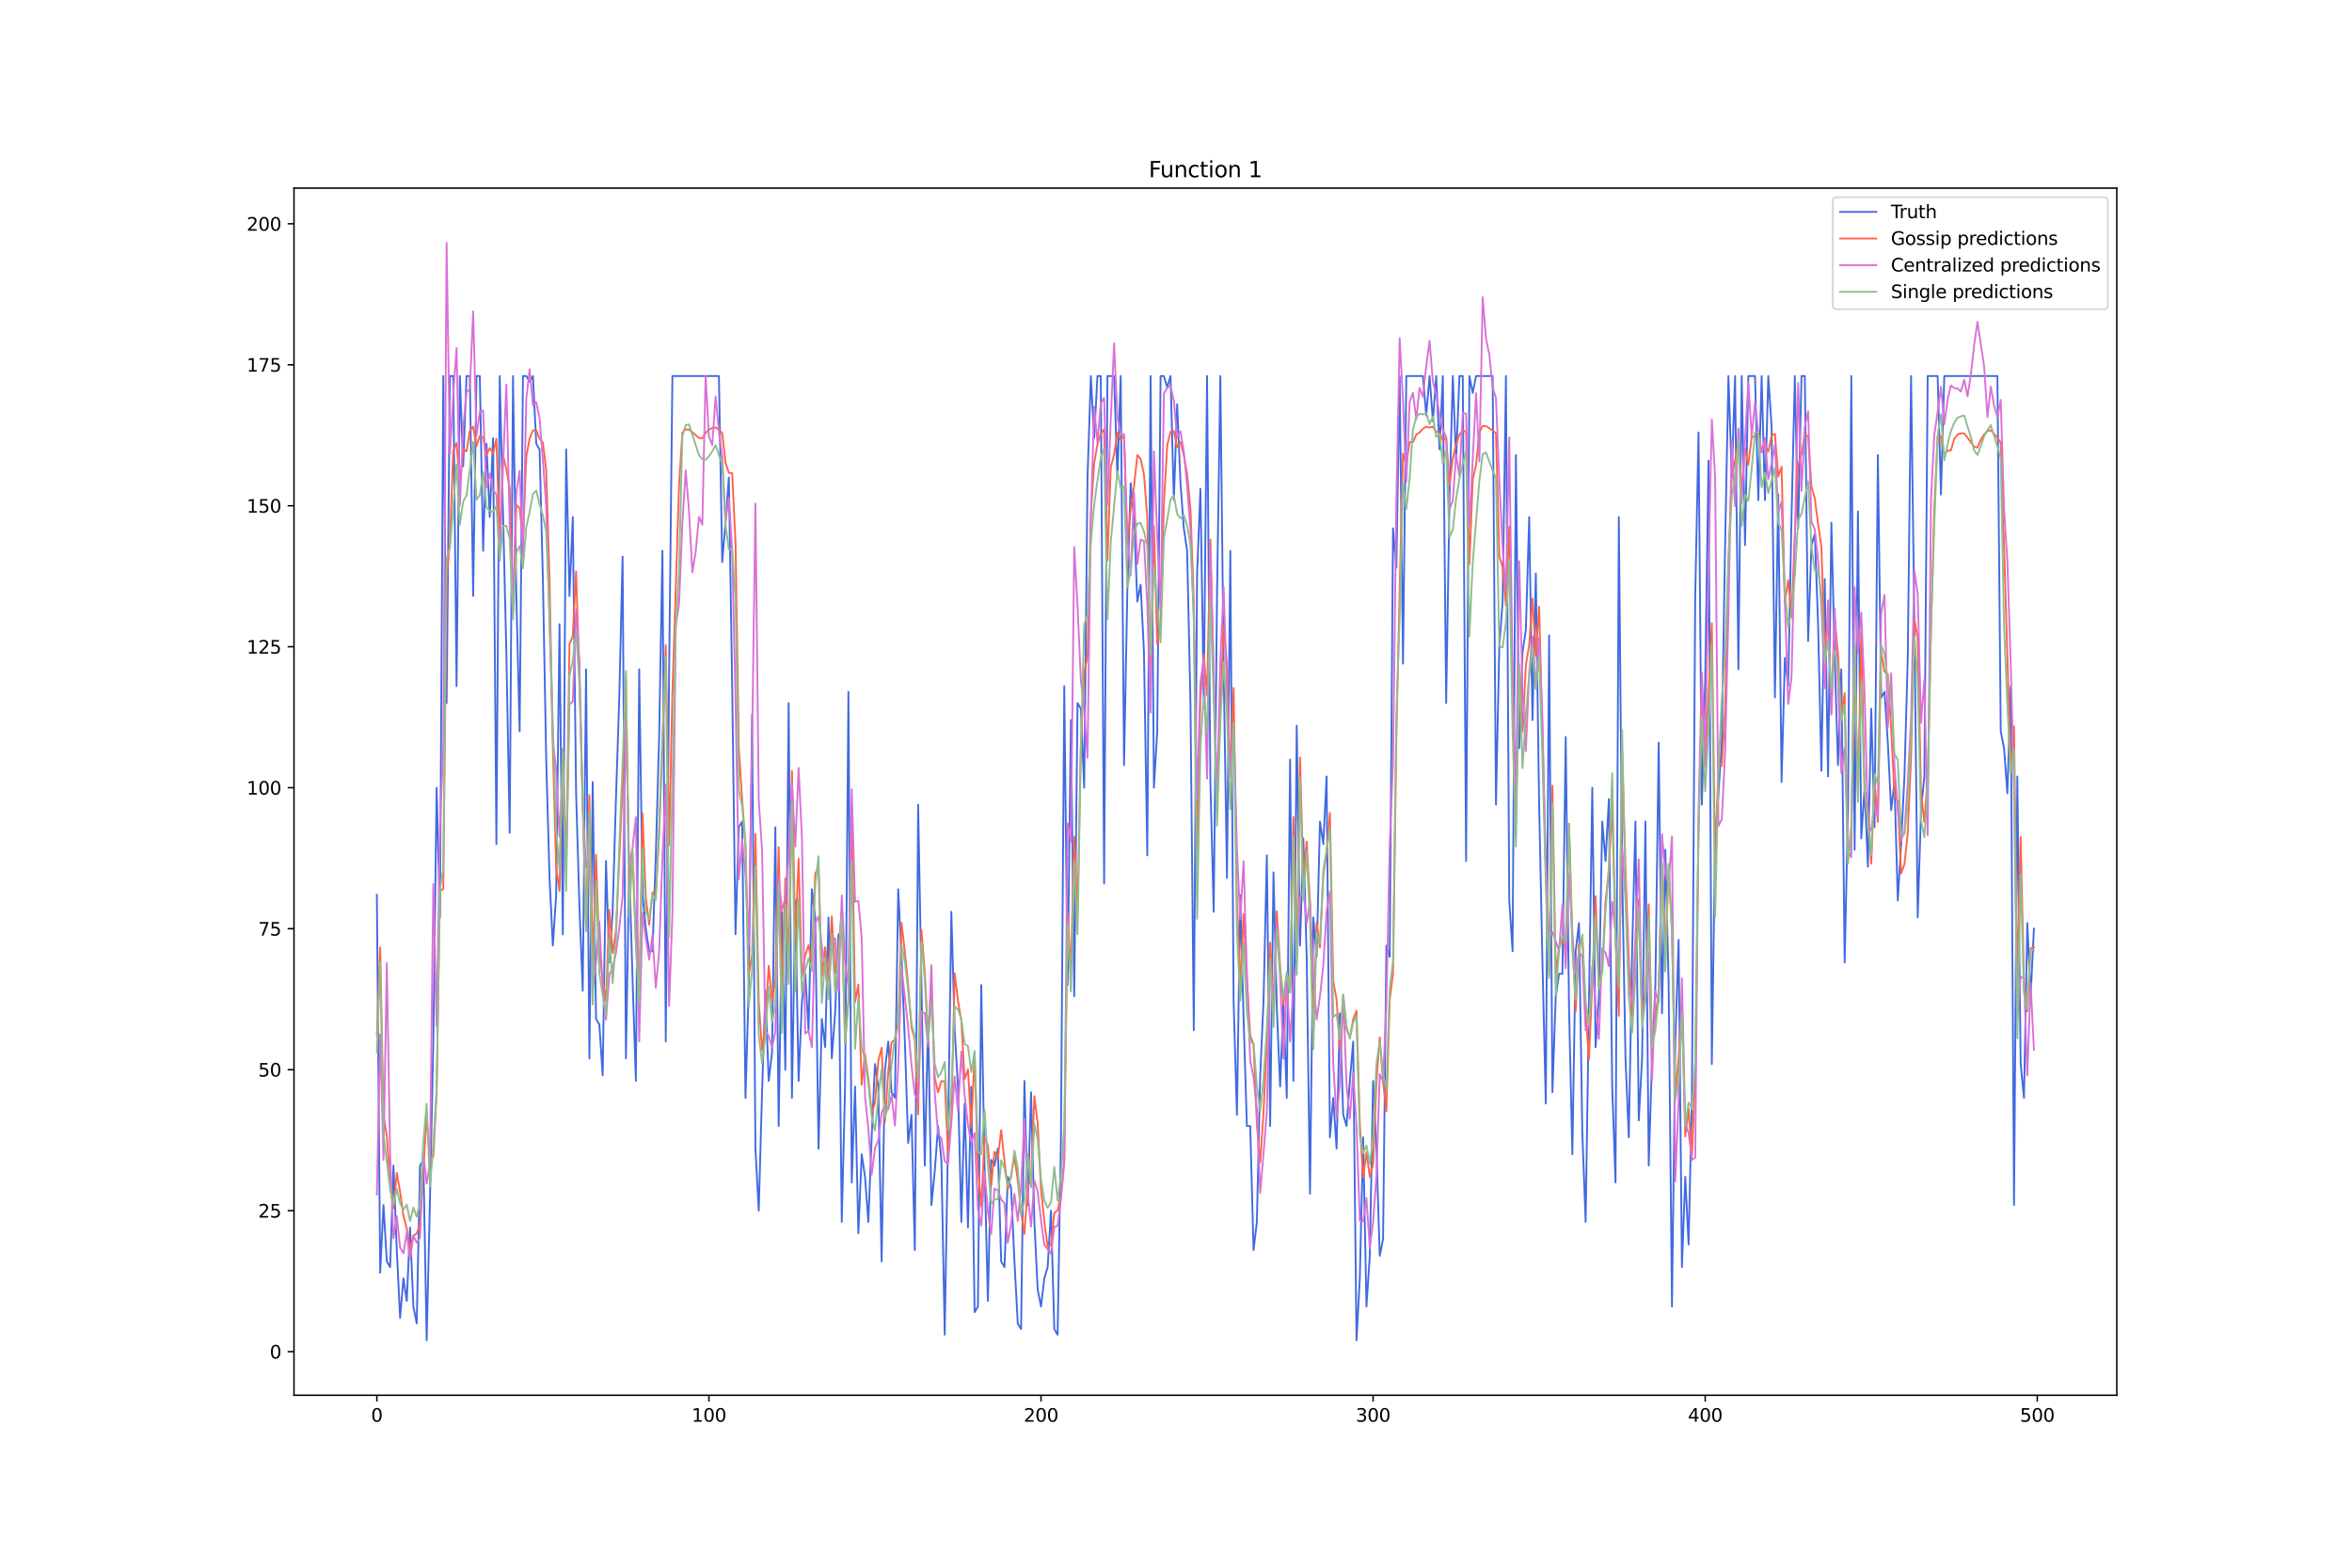 <?xml version="1.0" encoding="utf-8" standalone="no"?>
<!DOCTYPE svg PUBLIC "-//W3C//DTD SVG 1.1//EN"
  "http://www.w3.org/Graphics/SVG/1.1/DTD/svg11.dtd">
<svg xmlns:xlink="http://www.w3.org/1999/xlink" width="1296pt" height="864pt" viewBox="0 0 1296 864" xmlns="http://www.w3.org/2000/svg" version="1.1">
 <defs>
  <style type="text/css">*{stroke-linejoin: round; stroke-linecap: butt}</style>
 </defs>
 <g id="figure_1">
  <g id="patch_1">
   <path d="M 0 864 
L 1296 864 
L 1296 0 
L 0 0 
z
" style="fill: #ffffff"/>
  </g>
  <g id="axes_1">
   <g id="patch_2">
    <path d="M 162 768.96 
L 1166.4 768.96 
L 1166.4 103.68 
L 162 103.68 
z
" style="fill: #ffffff"/>
   </g>
   <g id="matplotlib.axis_1">
    <g id="xtick_1">
     <g id="line2d_1">
      <defs>
       <path id="m251940f424" d="M 0 0 
L 0 3.5 
" style="stroke: #000000; stroke-width: 0.8"/>
      </defs>
      <g>
       <use xlink:href="#m251940f424" x="207.655" y="768.96" style="stroke: #000000; stroke-width: 0.8"/>
      </g>
     </g>
     <g id="text_1">
      <!-- 0 -->
      <g transform="translate(204.473 783.558) scale(0.1 -0.1)">
       <defs>
        <path id="DejaVuSans-30" d="M 2034 4250 
Q 1547 4250 1301 3770 
Q 1056 3291 1056 2328 
Q 1056 1369 1301 889 
Q 1547 409 2034 409 
Q 2525 409 2770 889 
Q 3016 1369 3016 2328 
Q 3016 3291 2770 3770 
Q 2525 4250 2034 4250 
z
M 2034 4750 
Q 2819 4750 3233 4129 
Q 3647 3509 3647 2328 
Q 3647 1150 3233 529 
Q 2819 -91 2034 -91 
Q 1250 -91 836 529 
Q 422 1150 422 2328 
Q 422 3509 836 4129 
Q 1250 4750 2034 4750 
z
" transform="scale(0.016)"/>
       </defs>
       <use xlink:href="#DejaVuSans-30"/>
      </g>
     </g>
    </g>
    <g id="xtick_2">
     <g id="line2d_2">
      <g>
       <use xlink:href="#m251940f424" x="390.639" y="768.96" style="stroke: #000000; stroke-width: 0.8"/>
      </g>
     </g>
     <g id="text_2">
      <!-- 100 -->
      <g transform="translate(381.095 783.558) scale(0.1 -0.1)">
       <defs>
        <path id="DejaVuSans-31" d="M 794 531 
L 1825 531 
L 1825 4091 
L 703 3866 
L 703 4441 
L 1819 4666 
L 2450 4666 
L 2450 531 
L 3481 531 
L 3481 0 
L 794 0 
L 794 531 
z
" transform="scale(0.016)"/>
       </defs>
       <use xlink:href="#DejaVuSans-31"/>
       <use xlink:href="#DejaVuSans-30" x="63.623"/>
       <use xlink:href="#DejaVuSans-30" x="127.246"/>
      </g>
     </g>
    </g>
    <g id="xtick_3">
     <g id="line2d_3">
      <g>
       <use xlink:href="#m251940f424" x="573.623" y="768.96" style="stroke: #000000; stroke-width: 0.8"/>
      </g>
     </g>
     <g id="text_3">
      <!-- 200 -->
      <g transform="translate(564.079 783.558) scale(0.1 -0.1)">
       <defs>
        <path id="DejaVuSans-32" d="M 1228 531 
L 3431 531 
L 3431 0 
L 469 0 
L 469 531 
Q 828 903 1448 1529 
Q 2069 2156 2228 2338 
Q 2531 2678 2651 2914 
Q 2772 3150 2772 3378 
Q 2772 3750 2511 3984 
Q 2250 4219 1831 4219 
Q 1534 4219 1204 4116 
Q 875 4013 500 3803 
L 500 4441 
Q 881 4594 1212 4672 
Q 1544 4750 1819 4750 
Q 2544 4750 2975 4387 
Q 3406 4025 3406 3419 
Q 3406 3131 3298 2873 
Q 3191 2616 2906 2266 
Q 2828 2175 2409 1742 
Q 1991 1309 1228 531 
z
" transform="scale(0.016)"/>
       </defs>
       <use xlink:href="#DejaVuSans-32"/>
       <use xlink:href="#DejaVuSans-30" x="63.623"/>
       <use xlink:href="#DejaVuSans-30" x="127.246"/>
      </g>
     </g>
    </g>
    <g id="xtick_4">
     <g id="line2d_4">
      <g>
       <use xlink:href="#m251940f424" x="756.607" y="768.96" style="stroke: #000000; stroke-width: 0.8"/>
      </g>
     </g>
     <g id="text_4">
      <!-- 300 -->
      <g transform="translate(747.063 783.558) scale(0.1 -0.1)">
       <defs>
        <path id="DejaVuSans-33" d="M 2597 2516 
Q 3050 2419 3304 2112 
Q 3559 1806 3559 1356 
Q 3559 666 3084 287 
Q 2609 -91 1734 -91 
Q 1441 -91 1130 -33 
Q 819 25 488 141 
L 488 750 
Q 750 597 1062 519 
Q 1375 441 1716 441 
Q 2309 441 2620 675 
Q 2931 909 2931 1356 
Q 2931 1769 2642 2001 
Q 2353 2234 1838 2234 
L 1294 2234 
L 1294 2753 
L 1863 2753 
Q 2328 2753 2575 2939 
Q 2822 3125 2822 3475 
Q 2822 3834 2567 4026 
Q 2313 4219 1838 4219 
Q 1578 4219 1281 4162 
Q 984 4106 628 3988 
L 628 4550 
Q 988 4650 1302 4700 
Q 1616 4750 1894 4750 
Q 2613 4750 3031 4423 
Q 3450 4097 3450 3541 
Q 3450 3153 3228 2886 
Q 3006 2619 2597 2516 
z
" transform="scale(0.016)"/>
       </defs>
       <use xlink:href="#DejaVuSans-33"/>
       <use xlink:href="#DejaVuSans-30" x="63.623"/>
       <use xlink:href="#DejaVuSans-30" x="127.246"/>
      </g>
     </g>
    </g>
    <g id="xtick_5">
     <g id="line2d_5">
      <g>
       <use xlink:href="#m251940f424" x="939.591" y="768.96" style="stroke: #000000; stroke-width: 0.8"/>
      </g>
     </g>
     <g id="text_5">
      <!-- 400 -->
      <g transform="translate(930.047 783.558) scale(0.1 -0.1)">
       <defs>
        <path id="DejaVuSans-34" d="M 2419 4116 
L 825 1625 
L 2419 1625 
L 2419 4116 
z
M 2253 4666 
L 3047 4666 
L 3047 1625 
L 3713 1625 
L 3713 1100 
L 3047 1100 
L 3047 0 
L 2419 0 
L 2419 1100 
L 313 1100 
L 313 1709 
L 2253 4666 
z
" transform="scale(0.016)"/>
       </defs>
       <use xlink:href="#DejaVuSans-34"/>
       <use xlink:href="#DejaVuSans-30" x="63.623"/>
       <use xlink:href="#DejaVuSans-30" x="127.246"/>
      </g>
     </g>
    </g>
    <g id="xtick_6">
     <g id="line2d_6">
      <g>
       <use xlink:href="#m251940f424" x="1122.575" y="768.96" style="stroke: #000000; stroke-width: 0.8"/>
      </g>
     </g>
     <g id="text_6">
      <!-- 500 -->
      <g transform="translate(1113.032 783.558) scale(0.1 -0.1)">
       <defs>
        <path id="DejaVuSans-35" d="M 691 4666 
L 3169 4666 
L 3169 4134 
L 1269 4134 
L 1269 2991 
Q 1406 3038 1543 3061 
Q 1681 3084 1819 3084 
Q 2600 3084 3056 2656 
Q 3513 2228 3513 1497 
Q 3513 744 3044 326 
Q 2575 -91 1722 -91 
Q 1428 -91 1123 -41 
Q 819 9 494 109 
L 494 744 
Q 775 591 1075 516 
Q 1375 441 1709 441 
Q 2250 441 2565 725 
Q 2881 1009 2881 1497 
Q 2881 1984 2565 2268 
Q 2250 2553 1709 2553 
Q 1456 2553 1204 2497 
Q 953 2441 691 2322 
L 691 4666 
z
" transform="scale(0.016)"/>
       </defs>
       <use xlink:href="#DejaVuSans-35"/>
       <use xlink:href="#DejaVuSans-30" x="63.623"/>
       <use xlink:href="#DejaVuSans-30" x="127.246"/>
      </g>
     </g>
    </g>
   </g>
   <g id="matplotlib.axis_2">
    <g id="ytick_1">
     <g id="line2d_7">
      <defs>
       <path id="m72c63959e2" d="M 0 0 
L -3.5 0 
" style="stroke: #000000; stroke-width: 0.8"/>
      </defs>
      <g>
       <use xlink:href="#m72c63959e2" x="162" y="744.936" style="stroke: #000000; stroke-width: 0.8"/>
      </g>
     </g>
     <g id="text_7">
      <!-- 0 -->
      <g transform="translate(148.637 748.735) scale(0.1 -0.1)">
       <use xlink:href="#DejaVuSans-30"/>
      </g>
     </g>
    </g>
    <g id="ytick_2">
     <g id="line2d_8">
      <g>
       <use xlink:href="#m72c63959e2" x="162" y="667.236" style="stroke: #000000; stroke-width: 0.8"/>
      </g>
     </g>
     <g id="text_8">
      <!-- 25 -->
      <g transform="translate(142.275 671.035) scale(0.1 -0.1)">
       <use xlink:href="#DejaVuSans-32"/>
       <use xlink:href="#DejaVuSans-35" x="63.623"/>
      </g>
     </g>
    </g>
    <g id="ytick_3">
     <g id="line2d_9">
      <g>
       <use xlink:href="#m72c63959e2" x="162" y="589.535" style="stroke: #000000; stroke-width: 0.8"/>
      </g>
     </g>
     <g id="text_9">
      <!-- 50 -->
      <g transform="translate(142.275 593.334) scale(0.1 -0.1)">
       <use xlink:href="#DejaVuSans-35"/>
       <use xlink:href="#DejaVuSans-30" x="63.623"/>
      </g>
     </g>
    </g>
    <g id="ytick_4">
     <g id="line2d_10">
      <g>
       <use xlink:href="#m72c63959e2" x="162" y="511.835" style="stroke: #000000; stroke-width: 0.8"/>
      </g>
     </g>
     <g id="text_10">
      <!-- 75 -->
      <g transform="translate(142.275 515.634) scale(0.1 -0.1)">
       <defs>
        <path id="DejaVuSans-37" d="M 525 4666 
L 3525 4666 
L 3525 4397 
L 1831 0 
L 1172 0 
L 2766 4134 
L 525 4134 
L 525 4666 
z
" transform="scale(0.016)"/>
       </defs>
       <use xlink:href="#DejaVuSans-37"/>
       <use xlink:href="#DejaVuSans-35" x="63.623"/>
      </g>
     </g>
    </g>
    <g id="ytick_5">
     <g id="line2d_11">
      <g>
       <use xlink:href="#m72c63959e2" x="162" y="434.134" style="stroke: #000000; stroke-width: 0.8"/>
      </g>
     </g>
     <g id="text_11">
      <!-- 100 -->
      <g transform="translate(135.912 437.933) scale(0.1 -0.1)">
       <use xlink:href="#DejaVuSans-31"/>
       <use xlink:href="#DejaVuSans-30" x="63.623"/>
       <use xlink:href="#DejaVuSans-30" x="127.246"/>
      </g>
     </g>
    </g>
    <g id="ytick_6">
     <g id="line2d_12">
      <g>
       <use xlink:href="#m72c63959e2" x="162" y="356.434" style="stroke: #000000; stroke-width: 0.8"/>
      </g>
     </g>
     <g id="text_12">
      <!-- 125 -->
      <g transform="translate(135.912 360.233) scale(0.1 -0.1)">
       <use xlink:href="#DejaVuSans-31"/>
       <use xlink:href="#DejaVuSans-32" x="63.623"/>
       <use xlink:href="#DejaVuSans-35" x="127.246"/>
      </g>
     </g>
    </g>
    <g id="ytick_7">
     <g id="line2d_13">
      <g>
       <use xlink:href="#m72c63959e2" x="162" y="278.733" style="stroke: #000000; stroke-width: 0.8"/>
      </g>
     </g>
     <g id="text_13">
      <!-- 150 -->
      <g transform="translate(135.912 282.532) scale(0.1 -0.1)">
       <use xlink:href="#DejaVuSans-31"/>
       <use xlink:href="#DejaVuSans-35" x="63.623"/>
       <use xlink:href="#DejaVuSans-30" x="127.246"/>
      </g>
     </g>
    </g>
    <g id="ytick_8">
     <g id="line2d_14">
      <g>
       <use xlink:href="#m72c63959e2" x="162" y="201.033" style="stroke: #000000; stroke-width: 0.8"/>
      </g>
     </g>
     <g id="text_14">
      <!-- 175 -->
      <g transform="translate(135.912 204.832) scale(0.1 -0.1)">
       <use xlink:href="#DejaVuSans-31"/>
       <use xlink:href="#DejaVuSans-37" x="63.623"/>
       <use xlink:href="#DejaVuSans-35" x="127.246"/>
      </g>
     </g>
    </g>
    <g id="ytick_9">
     <g id="line2d_15">
      <g>
       <use xlink:href="#m72c63959e2" x="162" y="123.332" style="stroke: #000000; stroke-width: 0.8"/>
      </g>
     </g>
     <g id="text_15">
      <!-- 200 -->
      <g transform="translate(135.912 127.131) scale(0.1 -0.1)">
       <use xlink:href="#DejaVuSans-32"/>
       <use xlink:href="#DejaVuSans-30" x="63.623"/>
       <use xlink:href="#DejaVuSans-30" x="127.246"/>
      </g>
     </g>
    </g>
   </g>
   <g id="line2d_16">
    <path d="M 207.655 493.186 
L 209.484 701.424 
L 211.314 664.128 
L 213.144 695.208 
L 214.974 698.316 
L 216.804 642.371 
L 218.634 688.992 
L 220.463 726.288 
L 222.293 704.532 
L 224.123 716.964 
L 225.953 676.56 
L 227.783 720.072 
L 229.613 729.396 
L 231.442 642.371 
L 233.272 639.263 
L 235.102 738.72 
L 236.932 661.02 
L 238.762 573.995 
L 240.592 434.134 
L 242.422 505.619 
L 244.251 207.249 
L 246.081 387.514 
L 247.911 207.249 
L 249.741 207.249 
L 251.571 378.19 
L 253.401 207.249 
L 255.23 256.977 
L 257.06 207.249 
L 258.89 207.249 
L 260.72 328.461 
L 262.55 207.249 
L 264.38 207.249 
L 266.209 303.597 
L 268.039 244.545 
L 269.869 284.949 
L 271.699 241.437 
L 273.529 465.214 
L 275.359 207.249 
L 279.018 359.542 
L 280.848 458.998 
L 282.678 207.249 
L 284.508 328.461 
L 286.338 403.054 
L 288.168 207.249 
L 289.997 207.249 
L 291.827 210.357 
L 293.657 207.249 
L 295.487 244.545 
L 297.317 247.653 
L 299.147 319.137 
L 300.976 418.594 
L 302.806 483.862 
L 304.636 521.159 
L 306.466 493.186 
L 308.296 344.002 
L 310.126 514.943 
L 311.956 247.653 
L 313.785 328.461 
L 315.615 284.949 
L 317.445 437.242 
L 319.275 499.403 
L 321.105 546.023 
L 322.935 368.866 
L 324.764 583.319 
L 326.594 431.026 
L 328.424 561.563 
L 330.254 564.671 
L 332.084 592.643 
L 333.914 474.538 
L 335.743 530.483 
L 337.573 502.511 
L 339.403 440.35 
L 341.233 384.406 
L 343.063 306.705 
L 344.893 583.319 
L 346.723 477.646 
L 348.552 539.807 
L 350.382 595.751 
L 352.212 368.866 
L 354.042 493.186 
L 355.872 511.835 
L 357.702 524.267 
L 359.531 524.267 
L 361.361 471.43 
L 363.191 406.162 
L 365.021 303.597 
L 366.851 573.995 
L 368.681 371.974 
L 370.51 207.249 
L 396.128 207.249 
L 397.958 309.813 
L 399.788 288.057 
L 401.618 263.193 
L 403.448 378.19 
L 405.277 514.943 
L 407.107 455.89 
L 408.937 452.782 
L 410.767 605.075 
L 412.597 542.915 
L 414.427 393.73 
L 416.256 633.047 
L 418.086 667.236 
L 419.916 601.967 
L 421.746 546.023 
L 423.576 595.751 
L 425.406 580.211 
L 427.236 455.89 
L 429.065 620.615 
L 430.895 502.511 
L 432.725 589.535 
L 434.555 387.514 
L 436.385 605.075 
L 438.215 496.294 
L 440.044 595.751 
L 441.874 552.239 
L 443.704 536.699 
L 445.534 567.779 
L 447.364 490.078 
L 449.194 505.619 
L 451.023 633.047 
L 452.853 561.563 
L 454.683 577.103 
L 456.513 505.619 
L 458.343 583.319 
L 460.173 558.455 
L 462.003 514.943 
L 463.832 673.452 
L 465.662 598.859 
L 467.492 381.298 
L 469.322 651.695 
L 471.152 598.859 
L 472.982 679.668 
L 474.811 636.155 
L 476.641 648.587 
L 478.471 673.452 
L 480.301 626.831 
L 482.131 586.427 
L 483.961 598.859 
L 485.79 695.208 
L 487.62 589.535 
L 489.45 573.995 
L 491.28 601.967 
L 493.11 605.075 
L 494.94 490.078 
L 496.77 527.375 
L 498.599 573.995 
L 500.429 629.939 
L 502.259 614.399 
L 504.089 688.992 
L 505.919 443.458 
L 509.578 642.371 
L 511.408 561.563 
L 513.238 664.128 
L 515.068 645.479 
L 516.898 620.615 
L 518.728 639.263 
L 520.557 735.612 
L 522.387 626.831 
L 524.217 502.511 
L 526.047 567.779 
L 527.877 598.859 
L 529.707 673.452 
L 531.536 608.183 
L 533.366 676.56 
L 535.196 598.859 
L 537.026 723.18 
L 538.856 720.072 
L 540.686 542.915 
L 542.516 642.371 
L 544.345 716.964 
L 546.175 639.263 
L 548.005 642.371 
L 549.835 633.047 
L 551.665 695.208 
L 553.495 698.316 
L 555.324 648.587 
L 557.154 654.803 
L 558.984 695.208 
L 560.814 729.396 
L 562.644 732.504 
L 564.474 595.751 
L 566.303 664.128 
L 568.133 601.967 
L 569.963 673.452 
L 571.793 710.748 
L 573.623 720.072 
L 575.453 704.532 
L 577.283 698.316 
L 579.112 667.236 
L 580.942 732.504 
L 582.772 735.612 
L 584.602 626.831 
L 586.432 378.19 
L 588.262 542.915 
L 590.091 396.838 
L 591.921 549.131 
L 593.751 387.514 
L 595.581 390.622 
L 597.411 434.134 
L 599.241 263.193 
L 601.07 207.249 
L 602.9 241.437 
L 604.73 207.249 
L 606.56 207.249 
L 608.39 486.97 
L 610.22 207.249 
L 613.879 207.249 
L 615.709 263.193 
L 617.539 207.249 
L 619.369 421.702 
L 621.199 325.353 
L 623.029 266.301 
L 624.858 284.949 
L 626.688 331.569 
L 628.518 322.245 
L 630.348 359.542 
L 632.178 471.43 
L 634.008 207.249 
L 635.837 434.134 
L 637.667 403.054 
L 639.497 207.249 
L 641.327 207.249 
L 643.157 213.465 
L 644.987 207.249 
L 646.817 275.625 
L 648.646 222.789 
L 650.476 266.301 
L 652.306 291.165 
L 654.136 303.597 
L 655.966 387.514 
L 657.796 567.779 
L 659.625 316.029 
L 661.455 269.409 
L 663.285 384.406 
L 665.115 207.249 
L 666.945 431.026 
L 668.775 502.511 
L 670.604 328.461 
L 672.434 207.249 
L 674.264 368.866 
L 676.094 483.862 
L 677.924 303.597 
L 679.754 552.239 
L 681.583 614.399 
L 683.413 493.186 
L 685.243 561.563 
L 687.073 620.615 
L 688.903 620.615 
L 690.733 688.992 
L 692.563 673.452 
L 694.392 592.643 
L 696.222 552.239 
L 698.052 471.43 
L 699.882 620.615 
L 701.712 480.754 
L 703.542 555.347 
L 705.371 598.859 
L 707.201 552.239 
L 709.031 605.075 
L 710.861 418.594 
L 712.691 595.751 
L 714.521 399.946 
L 716.35 521.159 
L 718.18 462.106 
L 720.01 527.375 
L 721.84 657.911 
L 723.67 505.619 
L 725.5 527.375 
L 727.33 452.782 
L 729.159 465.214 
L 730.989 427.918 
L 732.819 626.831 
L 734.649 605.075 
L 736.479 633.047 
L 738.309 558.455 
L 740.138 614.399 
L 741.968 620.615 
L 743.798 595.751 
L 745.628 573.995 
L 747.458 738.72 
L 749.288 704.532 
L 751.117 626.831 
L 752.947 720.072 
L 754.777 692.1 
L 756.607 595.751 
L 758.437 633.047 
L 760.267 692.1 
L 762.097 682.776 
L 763.926 521.159 
L 765.756 527.375 
L 767.586 291.165 
L 769.416 312.921 
L 771.246 207.249 
L 773.076 365.758 
L 774.905 207.249 
L 784.055 207.249 
L 785.884 229.005 
L 787.714 207.249 
L 789.544 232.113 
L 791.374 207.249 
L 793.204 247.653 
L 795.034 207.249 
L 796.864 387.514 
L 798.693 275.625 
L 800.523 207.249 
L 802.353 253.869 
L 804.183 207.249 
L 806.013 207.249 
L 807.843 474.538 
L 809.672 207.249 
L 811.502 216.573 
L 813.332 207.249 
L 822.481 207.249 
L 824.311 443.458 
L 826.141 356.434 
L 827.971 331.569 
L 829.801 207.249 
L 831.63 496.294 
L 833.46 524.267 
L 835.29 250.761 
L 837.12 412.378 
L 838.95 359.542 
L 840.78 347.11 
L 842.61 284.949 
L 844.439 396.838 
L 846.269 316.029 
L 848.099 443.458 
L 849.929 530.483 
L 851.759 608.183 
L 853.589 350.218 
L 855.418 601.967 
L 857.248 549.131 
L 859.078 536.699 
L 860.908 536.699 
L 862.738 406.162 
L 864.568 555.347 
L 866.397 636.155 
L 868.227 524.267 
L 870.057 508.727 
L 871.887 623.723 
L 873.717 673.452 
L 877.377 434.134 
L 879.206 577.103 
L 881.036 549.131 
L 882.866 452.782 
L 884.696 474.538 
L 886.526 440.35 
L 888.356 598.859 
L 890.185 651.695 
L 892.015 284.949 
L 893.845 480.754 
L 895.675 583.319 
L 897.505 626.831 
L 899.335 524.267 
L 901.164 452.782 
L 902.994 617.507 
L 904.824 583.319 
L 906.654 452.782 
L 908.484 642.371 
L 910.314 583.319 
L 912.144 542.915 
L 913.973 409.27 
L 915.803 558.455 
L 917.633 468.322 
L 919.463 542.915 
L 921.293 720.072 
L 923.123 573.995 
L 924.952 518.051 
L 926.782 698.316 
L 928.612 648.587 
L 930.442 685.884 
L 932.272 605.075 
L 934.102 328.461 
L 935.931 238.329 
L 937.761 443.458 
L 939.591 375.082 
L 941.421 253.869 
L 943.251 586.427 
L 945.081 462.106 
L 946.911 437.242 
L 948.74 409.27 
L 950.57 300.489 
L 952.4 207.249 
L 954.23 263.193 
L 956.06 207.249 
L 957.89 368.866 
L 959.719 207.249 
L 961.549 300.489 
L 963.379 207.249 
L 967.039 207.249 
L 968.869 275.625 
L 970.698 207.249 
L 972.528 275.625 
L 974.358 207.249 
L 976.188 235.221 
L 978.018 384.406 
L 979.848 272.517 
L 981.678 431.026 
L 983.507 362.65 
L 985.337 378.19 
L 987.167 284.949 
L 988.997 207.249 
L 990.827 291.165 
L 992.657 207.249 
L 994.486 207.249 
L 996.316 353.326 
L 998.146 300.489 
L 999.976 294.273 
L 1001.806 344.002 
L 1003.636 424.81 
L 1005.465 319.137 
L 1007.295 427.918 
L 1009.125 288.057 
L 1010.955 362.65 
L 1012.785 421.702 
L 1014.615 368.866 
L 1016.444 530.483 
L 1018.274 446.566 
L 1020.104 207.249 
L 1021.934 468.322 
L 1023.764 281.841 
L 1025.594 462.106 
L 1027.424 434.134 
L 1029.253 477.646 
L 1031.083 390.622 
L 1032.913 455.89 
L 1034.743 250.761 
L 1036.573 384.406 
L 1038.403 381.298 
L 1040.232 409.27 
L 1042.062 446.566 
L 1043.892 431.026 
L 1045.722 496.294 
L 1047.552 465.214 
L 1049.382 427.918 
L 1051.211 362.65 
L 1053.041 207.249 
L 1054.871 344.002 
L 1056.701 505.619 
L 1058.531 446.566 
L 1060.361 427.918 
L 1062.191 207.249 
L 1067.68 207.249 
L 1069.51 272.517 
L 1071.34 207.249 
L 1100.617 207.249 
L 1102.447 403.054 
L 1104.277 412.378 
L 1106.107 437.242 
L 1107.937 378.19 
L 1109.766 664.128 
L 1111.596 427.918 
L 1113.426 586.427 
L 1115.256 605.075 
L 1117.086 508.727 
L 1118.916 549.131 
L 1120.745 511.835 
L 1120.745 511.835 
" clip-path="url(#pe1280c99b6)" style="fill: none; stroke: #4169e1; stroke-linecap: square"/>
   </g>
   <g id="line2d_17">
    <path d="M 207.655 570.842 
L 209.484 522.181 
L 211.314 614.988 
L 213.144 625.891 
L 214.974 653.309 
L 216.804 665.778 
L 218.634 646.45 
L 220.463 656.809 
L 222.293 669.975 
L 224.123 677.064 
L 225.953 688.483 
L 227.783 681.056 
L 229.613 679.819 
L 231.442 674.964 
L 235.102 614.609 
L 236.932 640.449 
L 238.762 637.248 
L 240.592 601.734 
L 242.422 490.959 
L 244.251 489.956 
L 246.081 318.552 
L 247.911 298.377 
L 249.741 248.63 
L 251.571 244.156 
L 253.401 267.061 
L 255.23 247.417 
L 257.06 248.794 
L 258.89 237.337 
L 260.72 235.155 
L 262.55 245.808 
L 264.38 240.212 
L 266.209 241.001 
L 268.039 250.836 
L 269.869 246.9 
L 271.699 250.027 
L 273.529 241.772 
L 275.359 298.397 
L 277.189 250.799 
L 279.018 258.549 
L 280.848 268.884 
L 282.678 338.113 
L 284.508 278.265 
L 286.338 279.99 
L 288.168 298.202 
L 289.997 251.747 
L 291.827 241.713 
L 293.657 237.188 
L 295.487 237.174 
L 297.317 241.783 
L 299.147 244.045 
L 300.976 259.355 
L 302.806 318.932 
L 304.636 412.534 
L 306.466 478.548 
L 308.296 491.011 
L 310.126 412.815 
L 311.956 479.628 
L 313.785 355.057 
L 315.615 350.481 
L 317.445 315.032 
L 319.275 373.441 
L 321.105 445.207 
L 322.935 510.048 
L 324.764 438.177 
L 326.594 531.275 
L 328.424 471.047 
L 330.254 525.983 
L 332.084 539.513 
L 333.914 551.958 
L 335.743 501.521 
L 337.573 525.315 
L 339.403 512.79 
L 343.063 434.132 
L 344.893 373.669 
L 346.723 487.74 
L 348.552 470.244 
L 350.382 519.044 
L 352.212 551.455 
L 354.042 448.132 
L 355.872 494.761 
L 357.702 509.606 
L 359.531 491.916 
L 361.361 492.381 
L 363.191 460.485 
L 365.021 411.021 
L 366.851 355.568 
L 368.681 465.917 
L 370.51 382.008 
L 374.17 267.345 
L 376 238.403 
L 377.83 236.653 
L 379.66 236.758 
L 383.319 239.795 
L 385.149 241.364 
L 386.979 241.569 
L 388.809 238.555 
L 390.639 236.859 
L 392.469 235.839 
L 394.298 235.491 
L 396.128 236.967 
L 397.958 238.602 
L 399.788 255.068 
L 401.618 260.613 
L 403.448 260.709 
L 405.277 299.171 
L 407.107 411.986 
L 408.937 440.878 
L 410.767 465.446 
L 412.597 536.898 
L 414.427 526.543 
L 416.256 459.592 
L 418.086 551.978 
L 419.916 578.933 
L 421.746 563.451 
L 423.576 532.226 
L 425.406 551.793 
L 427.236 539.543 
L 429.065 466.855 
L 430.895 547.824 
L 432.725 484.109 
L 434.555 531.858 
L 436.385 424.838 
L 438.215 518.176 
L 440.044 473.17 
L 441.874 538.47 
L 443.704 526.589 
L 445.534 520.96 
L 447.364 530.332 
L 449.194 481.391 
L 451.023 478.282 
L 452.853 538.214 
L 454.683 522.015 
L 456.513 540.143 
L 458.343 504.989 
L 460.173 536.304 
L 462.003 523.271 
L 463.832 502.162 
L 465.662 574.928 
L 467.492 551.473 
L 469.322 445.378 
L 471.152 552.346 
L 472.982 542.633 
L 474.811 597.928 
L 476.641 581.001 
L 478.471 594.476 
L 480.301 613.516 
L 482.131 607.903 
L 483.961 584.709 
L 485.79 577.469 
L 487.62 618.549 
L 489.45 590.318 
L 491.28 574.478 
L 493.11 572.856 
L 494.94 563.989 
L 496.77 508.624 
L 498.599 524.584 
L 500.429 542.966 
L 502.259 566.497 
L 504.089 572.408 
L 505.919 614.235 
L 507.749 512.617 
L 509.578 535.967 
L 511.408 571.167 
L 513.238 542.495 
L 515.068 593.939 
L 516.898 602.048 
L 518.728 595.803 
L 520.557 596.03 
L 522.387 636.481 
L 524.217 615.641 
L 526.047 536.455 
L 527.877 551.564 
L 529.707 562.496 
L 531.536 594.769 
L 533.366 589.324 
L 535.196 621.581 
L 537.026 581.041 
L 538.856 644.27 
L 540.686 664.997 
L 542.516 626.781 
L 544.345 631.368 
L 546.175 653.378 
L 548.005 634.761 
L 549.835 638.247 
L 551.665 622.842 
L 553.495 639.835 
L 555.324 655.692 
L 557.154 647.716 
L 558.984 637.404 
L 560.814 650.603 
L 562.644 668.212 
L 564.474 680.044 
L 566.303 654.519 
L 568.133 649.382 
L 569.963 604.128 
L 571.793 619.287 
L 573.623 655.592 
L 575.453 673.321 
L 577.283 687.124 
L 579.112 686.058 
L 580.942 668.493 
L 582.772 667.06 
L 584.602 658.756 
L 586.432 639.413 
L 588.262 503.394 
L 590.091 534.949 
L 591.921 461.268 
L 593.751 503.085 
L 595.581 410.121 
L 597.411 370.821 
L 599.241 361.848 
L 601.07 283.411 
L 602.9 255.373 
L 604.73 244.905 
L 606.56 239.051 
L 608.39 236.583 
L 610.22 308.9 
L 612.05 257.684 
L 613.879 250.52 
L 615.709 238.63 
L 617.539 242.129 
L 619.369 240.527 
L 621.199 299.863 
L 623.029 280.804 
L 624.858 268.281 
L 626.688 250.771 
L 628.518 252.973 
L 630.348 261.428 
L 632.178 285.118 
L 634.008 375.397 
L 635.837 289.969 
L 637.667 354.995 
L 639.497 344.412 
L 641.327 277.626 
L 643.157 245.379 
L 644.987 237.925 
L 646.817 237.567 
L 648.646 246.367 
L 650.476 243.547 
L 652.306 251.039 
L 654.136 261.107 
L 655.966 280.427 
L 657.796 331.283 
L 659.625 469.653 
L 661.455 385.053 
L 663.285 360.866 
L 665.115 383.074 
L 666.945 297.384 
L 668.775 374.974 
L 670.604 442.703 
L 672.434 390.46 
L 674.264 344.657 
L 676.094 366.65 
L 677.924 427.858 
L 679.754 379.156 
L 681.583 495.345 
L 683.413 543.984 
L 685.243 503.763 
L 687.073 539.407 
L 688.903 570.734 
L 690.733 575.675 
L 692.563 619.48 
L 694.392 640.636 
L 696.222 612.859 
L 698.052 575.39 
L 699.882 519.602 
L 701.712 559.561 
L 703.542 502.153 
L 705.371 532.533 
L 707.201 553.63 
L 709.031 536.511 
L 710.861 545.696 
L 712.691 450.297 
L 714.521 527.133 
L 716.35 417.48 
L 718.18 485.408 
L 720.01 463.867 
L 721.84 498.042 
L 723.67 569.954 
L 725.5 508.701 
L 727.33 522.265 
L 729.159 482.595 
L 730.989 469.404 
L 732.819 448.075 
L 734.649 540.657 
L 736.479 550.907 
L 738.309 577.556 
L 740.138 549.519 
L 741.968 567.163 
L 743.798 571.955 
L 745.628 561.806 
L 747.458 557.111 
L 749.288 619.003 
L 751.117 649.192 
L 752.947 635.084 
L 754.777 648.562 
L 756.607 641.569 
L 758.437 596.547 
L 760.267 571.803 
L 762.097 596.218 
L 763.926 612.421 
L 765.756 550.97 
L 767.586 536.408 
L 769.416 406.384 
L 771.246 324.298 
L 773.076 249.957 
L 774.905 256.144 
L 776.735 243.549 
L 778.565 243.7 
L 780.395 239.551 
L 782.225 238.346 
L 784.055 236.31 
L 785.884 235.16 
L 787.714 235.658 
L 789.544 235.178 
L 791.374 237.882 
L 793.204 238.254 
L 795.034 242.968 
L 796.864 240.732 
L 798.693 267.339 
L 800.523 252.903 
L 802.353 244.582 
L 804.183 239.525 
L 806.013 237.095 
L 807.843 238.123 
L 809.672 310.941 
L 811.502 264.203 
L 813.332 256.254 
L 815.162 238.357 
L 816.992 234.788 
L 818.822 234.763 
L 822.481 237.336 
L 824.311 238.691 
L 826.141 306.458 
L 827.971 312.687 
L 829.801 333.723 
L 831.63 290.153 
L 833.46 375.102 
L 835.29 450.755 
L 837.12 366.408 
L 838.95 403.227 
L 840.78 366.484 
L 842.61 355.634 
L 844.439 329.844 
L 846.269 361.469 
L 848.099 334.295 
L 851.759 476.259 
L 853.589 537.163 
L 855.418 432.994 
L 857.248 536.509 
L 859.078 522.016 
L 860.908 518.045 
L 862.738 522.422 
L 864.568 454.022 
L 866.397 515.123 
L 868.227 557.338 
L 870.057 520.825 
L 871.887 516.775 
L 873.717 557.93 
L 875.547 583.909 
L 877.377 542.079 
L 879.206 493.878 
L 881.036 543.588 
L 882.866 534.434 
L 884.696 496.877 
L 886.526 479.573 
L 888.356 443.405 
L 890.185 517.419 
L 892.015 559.837 
L 893.845 415.726 
L 895.675 478.795 
L 897.505 529.465 
L 899.335 559.795 
L 901.164 530.66 
L 902.994 495.763 
L 904.824 559.546 
L 906.654 546.217 
L 908.484 498.403 
L 910.314 577.981 
L 912.144 559.069 
L 913.973 547.434 
L 915.803 476.557 
L 917.633 525.435 
L 919.463 477.278 
L 921.293 513.817 
L 923.123 603.674 
L 924.952 583.358 
L 926.782 552.772 
L 928.612 626.392 
L 930.442 610.939 
L 932.272 637.446 
L 934.102 592.69 
L 935.931 457.404 
L 937.761 386.252 
L 939.591 422.419 
L 943.251 343.446 
L 945.081 477.153 
L 946.911 420.006 
L 948.74 422.009 
L 950.57 391.307 
L 952.4 309.242 
L 954.23 262.112 
L 956.06 253.885 
L 957.89 244.393 
L 959.719 270.003 
L 961.549 247.033 
L 963.379 256.309 
L 965.209 240.758 
L 967.039 240.628 
L 968.869 239.72 
L 970.698 248.799 
L 972.528 245.035 
L 974.358 248.969 
L 976.188 240.021 
L 978.018 239.124 
L 979.848 262.611 
L 981.678 257.292 
L 983.507 332.121 
L 985.337 319.71 
L 987.167 339.969 
L 988.997 294.256 
L 990.827 256.205 
L 992.657 250.211 
L 994.486 239.488 
L 996.316 240.5 
L 998.146 268.099 
L 999.976 274.694 
L 1001.806 288.684 
L 1003.636 301.544 
L 1005.465 358.191 
L 1007.295 340.968 
L 1009.125 392.975 
L 1010.955 340.937 
L 1012.785 360.341 
L 1014.615 393.764 
L 1016.444 382.006 
L 1018.274 473.899 
L 1020.104 455.635 
L 1021.934 364.189 
L 1023.764 437.162 
L 1025.594 348.803 
L 1027.424 435.319 
L 1029.253 444.545 
L 1031.083 475.98 
L 1032.913 430.411 
L 1034.743 452.957 
L 1036.573 359.257 
L 1038.403 370.124 
L 1040.232 371.562 
L 1042.062 401.564 
L 1043.892 438.093 
L 1045.722 441.852 
L 1047.552 481.396 
L 1049.382 476.289 
L 1051.211 459.026 
L 1053.041 416.876 
L 1054.871 341.322 
L 1056.701 351.409 
L 1058.531 436.928 
L 1060.361 453.08 
L 1062.191 428.561 
L 1064.02 346.537 
L 1065.85 279.49 
L 1067.68 240.721 
L 1069.51 240.397 
L 1071.34 250.468 
L 1073.17 248.421 
L 1074.999 248.167 
L 1076.829 241.852 
L 1078.659 239.464 
L 1080.489 238.769 
L 1082.319 238.92 
L 1084.149 241.188 
L 1087.808 246.222 
L 1089.638 246.634 
L 1091.468 242.242 
L 1093.298 239.402 
L 1095.128 237.627 
L 1096.958 237.074 
L 1098.787 239.13 
L 1100.617 241.358 
L 1102.447 243.823 
L 1104.277 300.823 
L 1107.937 423.188 
L 1109.766 400.29 
L 1111.596 541.92 
L 1113.426 461.276 
L 1115.256 541.924 
L 1117.086 557.381 
L 1118.916 522.62 
L 1120.745 522.008 
L 1120.745 522.008 
" clip-path="url(#pe1280c99b6)" style="fill: none; stroke: #ff6347; stroke-linecap: square"/>
   </g>
   <g id="line2d_18">
    <path d="M 207.655 658.375 
L 209.484 569.988 
L 211.314 639.254 
L 213.144 530.794 
L 214.974 636.51 
L 216.804 682.47 
L 218.634 670.217 
L 220.463 687.633 
L 222.293 690.727 
L 224.123 679.417 
L 225.953 694.274 
L 227.783 680.959 
L 229.613 684.905 
L 231.442 682.108 
L 233.272 636.343 
L 235.102 652.285 
L 236.932 640.613 
L 238.762 487.255 
L 240.592 565.815 
L 242.422 456.335 
L 244.251 410.96 
L 246.081 133.92 
L 247.911 249.974 
L 249.741 217.451 
L 251.571 191.776 
L 253.401 278.727 
L 255.23 235.678 
L 257.06 216.196 
L 258.89 214.399 
L 260.72 171.525 
L 262.55 240.073 
L 264.38 227.082 
L 266.209 226.197 
L 268.039 268.559 
L 269.869 260.952 
L 271.699 270.262 
L 273.529 272.352 
L 275.359 309.066 
L 277.189 256.392 
L 279.018 211.915 
L 280.848 288.754 
L 282.678 330.717 
L 284.508 271.359 
L 286.338 259.502 
L 288.168 307.681 
L 289.997 219.938 
L 291.827 203.576 
L 293.657 223.208 
L 295.487 221.647 
L 297.317 230.503 
L 299.147 253.45 
L 300.976 279.161 
L 304.636 408.174 
L 306.466 424.384 
L 308.296 461.31 
L 310.126 423.327 
L 311.956 481.379 
L 313.785 388.481 
L 315.615 386.383 
L 317.445 335.849 
L 319.275 364.26 
L 321.105 443.78 
L 322.935 478.316 
L 324.764 471.32 
L 326.594 544.405 
L 328.424 530.416 
L 330.254 507.842 
L 332.084 544.149 
L 333.914 561.971 
L 335.743 537.131 
L 337.573 533.395 
L 339.403 525.408 
L 341.233 511.696 
L 343.063 493.752 
L 344.893 397.141 
L 346.723 476.617 
L 348.552 467.034 
L 350.382 450.333 
L 352.212 574.048 
L 354.042 503.084 
L 355.872 517.203 
L 357.702 528.856 
L 359.531 515.067 
L 361.361 544.47 
L 363.191 524.727 
L 365.021 472.63 
L 366.851 432.332 
L 368.681 554.486 
L 370.51 503.666 
L 372.34 344.962 
L 374.17 332.847 
L 376 288.404 
L 377.83 259.272 
L 379.66 281.531 
L 381.489 315.395 
L 383.319 304.22 
L 385.149 284.839 
L 386.979 289.217 
L 388.809 207.233 
L 390.639 240.772 
L 392.469 245.271 
L 394.298 218.471 
L 396.128 237.529 
L 397.958 251.483 
L 399.788 287.374 
L 401.618 274.185 
L 403.448 303.542 
L 405.277 384.882 
L 407.107 484.586 
L 408.937 462.794 
L 410.767 482.538 
L 412.597 520.75 
L 414.427 408.833 
L 416.256 277.554 
L 418.086 440.953 
L 419.916 468.581 
L 421.746 568.02 
L 423.576 571.068 
L 425.406 577.198 
L 427.236 568.607 
L 429.065 483.22 
L 430.895 501.603 
L 432.725 494.689 
L 434.555 472.19 
L 436.385 431.135 
L 438.215 466.628 
L 440.044 423.214 
L 441.874 461.356 
L 443.704 569.579 
L 445.534 568.27 
L 447.364 577.062 
L 449.194 508.802 
L 451.023 505.102 
L 452.853 521.678 
L 454.683 534.052 
L 456.513 549.064 
L 458.343 517.804 
L 460.173 517.15 
L 462.003 545.812 
L 463.832 493.482 
L 465.662 531.011 
L 467.492 543.117 
L 469.322 435.02 
L 471.152 496.963 
L 472.982 496.573 
L 474.811 516.956 
L 476.641 603.961 
L 478.471 621.9 
L 480.301 647.293 
L 482.131 632.928 
L 483.961 628.368 
L 485.79 613.421 
L 487.62 608.804 
L 489.45 611.51 
L 491.28 603.661 
L 493.11 620.399 
L 494.94 587.815 
L 496.77 533.098 
L 500.429 566.505 
L 502.259 587.084 
L 504.089 603.439 
L 505.919 605.693 
L 507.749 557.52 
L 509.578 558.32 
L 511.408 576.824 
L 513.238 531.853 
L 515.068 602.327 
L 516.898 624.997 
L 518.728 627.389 
L 520.557 639.976 
L 522.387 641.518 
L 524.217 618.375 
L 526.047 593.276 
L 527.877 612.247 
L 529.707 579.589 
L 531.536 603.449 
L 533.366 620.173 
L 535.196 629.509 
L 537.026 624.457 
L 538.856 666.184 
L 540.686 675.555 
L 542.516 645.673 
L 544.345 667.736 
L 546.175 680.008 
L 548.005 655.059 
L 549.835 656.151 
L 551.665 661.026 
L 553.495 663.153 
L 555.324 684.952 
L 557.154 674.444 
L 558.984 657.97 
L 560.814 672.905 
L 562.644 653.958 
L 564.474 616.683 
L 566.303 657.806 
L 568.133 676.035 
L 569.963 650.699 
L 571.793 656.913 
L 573.623 672.542 
L 575.453 686.186 
L 577.283 688.374 
L 579.112 690.876 
L 580.942 676.223 
L 582.772 675.496 
L 584.602 660.961 
L 586.432 640.436 
L 588.262 453.782 
L 590.091 463.653 
L 591.921 301.499 
L 593.751 334.042 
L 595.581 375.152 
L 597.411 390.011 
L 599.241 417.732 
L 601.07 286.479 
L 602.9 224.108 
L 604.73 243.984 
L 606.56 222.255 
L 608.39 219.261 
L 610.22 278.094 
L 612.05 231.407 
L 613.879 189.193 
L 615.709 230.166 
L 617.539 239.297 
L 619.369 239.321 
L 621.199 296.383 
L 623.029 317.052 
L 624.858 271.594 
L 626.688 310.847 
L 628.518 297.357 
L 630.348 298.208 
L 632.178 332.995 
L 634.008 392.727 
L 635.837 248.696 
L 637.667 296.056 
L 639.497 335.529 
L 641.327 217.03 
L 643.157 213.567 
L 644.987 212.843 
L 646.817 220.801 
L 648.646 241.268 
L 650.476 237.722 
L 652.306 248.856 
L 654.136 267.863 
L 655.966 292.171 
L 657.796 341.765 
L 659.625 440.958 
L 661.455 376.041 
L 663.285 363.277 
L 665.115 429.152 
L 666.945 302.639 
L 670.604 439.456 
L 672.434 363.674 
L 674.264 323.566 
L 676.094 381.399 
L 677.924 428.412 
L 679.754 398.767 
L 681.583 468.093 
L 683.413 506.696 
L 685.243 474.626 
L 687.073 536.534 
L 688.903 584.513 
L 690.733 593.866 
L 692.563 611.368 
L 694.392 657.521 
L 696.222 635.753 
L 698.052 612.573 
L 699.882 533.926 
L 701.712 548.391 
L 703.542 509.02 
L 705.371 539.167 
L 707.201 583.512 
L 709.031 540.497 
L 710.861 574.166 
L 712.691 542.424 
L 714.521 529.988 
L 716.35 494.827 
L 718.18 490.649 
L 720.01 509.047 
L 721.84 496.425 
L 723.67 538.246 
L 725.5 561.904 
L 727.33 549.147 
L 729.159 532.011 
L 730.989 501.888 
L 732.819 491.449 
L 734.649 586.665 
L 736.479 615.677 
L 738.309 597.421 
L 740.138 548.402 
L 741.968 597.696 
L 743.798 616.58 
L 745.628 591.444 
L 747.458 620.545 
L 749.288 672.926 
L 751.117 673.153 
L 752.947 660.305 
L 754.777 687.838 
L 756.607 673.412 
L 758.437 648.333 
L 760.267 591.988 
L 762.097 596.211 
L 763.926 553.027 
L 765.756 465.432 
L 767.586 420.275 
L 769.416 276.612 
L 771.246 186.443 
L 773.076 220.626 
L 774.905 265.655 
L 776.735 221.568 
L 778.565 216.49 
L 780.395 231.192 
L 782.225 213.778 
L 784.055 218.633 
L 785.884 201.843 
L 787.714 187.84 
L 789.544 210.306 
L 791.374 217.421 
L 793.204 228.701 
L 795.034 236.817 
L 796.864 240.907 
L 798.693 280.655 
L 800.523 275.958 
L 802.353 250.623 
L 804.183 262.202 
L 806.013 227.471 
L 807.843 227.985 
L 809.672 289.829 
L 813.332 216.658 
L 815.162 254.38 
L 816.992 163.735 
L 818.822 186.625 
L 820.651 195.451 
L 822.481 213.665 
L 824.311 219.362 
L 826.141 264.469 
L 827.971 302.047 
L 829.801 325.962 
L 831.63 241.031 
L 833.46 374.291 
L 835.29 438.442 
L 837.12 309.252 
L 838.95 380.906 
L 840.78 413.859 
L 842.61 370.696 
L 844.439 350.807 
L 846.269 378.423 
L 848.099 351.295 
L 849.929 396.817 
L 851.759 479.311 
L 853.589 516.271 
L 855.418 513.674 
L 857.248 518.661 
L 859.078 524.038 
L 860.908 498.722 
L 862.738 533.637 
L 864.568 481.682 
L 866.397 516.127 
L 868.227 536.529 
L 870.057 524.511 
L 871.887 527.342 
L 873.717 567.807 
L 875.547 565.702 
L 877.377 532.591 
L 879.206 553.255 
L 881.036 572.574 
L 882.866 522.683 
L 884.696 525.132 
L 886.526 532.473 
L 888.356 496.94 
L 890.185 513.866 
L 892.015 539.091 
L 893.845 466.542 
L 895.675 495.755 
L 897.505 542.693 
L 899.335 553.628 
L 901.164 516.05 
L 902.994 473.577 
L 904.824 561.101 
L 906.654 550.809 
L 908.484 524.797 
L 910.314 595.415 
L 912.144 545.893 
L 913.973 552.584 
L 915.803 459.749 
L 917.633 482.052 
L 919.463 487.385 
L 921.293 460.99 
L 923.123 650.982 
L 924.952 606.658 
L 926.782 539.21 
L 928.612 619.193 
L 930.442 624.339 
L 932.272 639.191 
L 934.102 638.003 
L 935.931 446.626 
L 937.761 370.467 
L 939.591 417.711 
L 941.421 313.027 
L 943.251 231.222 
L 945.081 263.185 
L 946.911 455.175 
L 948.74 451.652 
L 950.57 414.488 
L 952.4 338.068 
L 954.23 242.657 
L 956.06 279.016 
L 957.89 236.17 
L 959.719 277.557 
L 961.549 242.931 
L 963.379 210.59 
L 965.209 240.27 
L 967.039 221.921 
L 968.869 238.934 
L 970.698 249.354 
L 972.528 241.419 
L 974.358 264.194 
L 976.188 255.628 
L 978.018 245.072 
L 979.848 282.225 
L 981.678 276.629 
L 985.337 387.962 
L 987.167 373.269 
L 988.997 297.953 
L 990.827 211.127 
L 992.657 270.548 
L 994.486 235.14 
L 996.316 226.648 
L 998.146 287.756 
L 999.976 291.597 
L 1001.806 309.012 
L 1003.636 334.032 
L 1005.465 379.33 
L 1007.295 330.905 
L 1009.125 393.875 
L 1010.955 335.514 
L 1012.785 376.868 
L 1014.615 426.161 
L 1016.444 412.047 
L 1018.274 469.005 
L 1020.104 472.485 
L 1021.934 323.575 
L 1023.764 359.989 
L 1025.594 337.671 
L 1027.424 381.909 
L 1029.253 454.3 
L 1031.083 457.624 
L 1032.913 443.559 
L 1034.743 450.398 
L 1036.573 337.799 
L 1038.403 327.925 
L 1040.232 400.692 
L 1042.062 371.059 
L 1043.892 421.908 
L 1045.722 446.647 
L 1047.552 463.289 
L 1049.382 458.238 
L 1051.211 431.74 
L 1053.041 395.359 
L 1054.871 314.352 
L 1056.701 327.412 
L 1058.531 398.398 
L 1060.361 374.525 
L 1062.191 460.301 
L 1064.02 275.439 
L 1065.85 239.733 
L 1067.68 226.95 
L 1069.51 213.18 
L 1071.34 233.852 
L 1073.17 220.261 
L 1074.999 212.468 
L 1076.829 213.909 
L 1078.659 214.092 
L 1080.489 215.822 
L 1082.319 209.356 
L 1084.149 218.426 
L 1085.978 206.704 
L 1087.808 189.947 
L 1089.638 177.429 
L 1093.298 201.774 
L 1095.128 229.906 
L 1096.958 213.007 
L 1098.787 223.578 
L 1100.617 229.831 
L 1102.447 220.379 
L 1104.277 280.405 
L 1106.107 309.413 
L 1107.937 365.595 
L 1109.766 434.254 
L 1111.596 560.265 
L 1113.426 538.426 
L 1115.256 538.988 
L 1117.086 592.748 
L 1118.916 541.904 
L 1120.745 578.651 
L 1120.745 578.651 
" clip-path="url(#pe1280c99b6)" style="fill: none; stroke: #da70d6; stroke-linecap: square"/>
   </g>
   <g id="line2d_19">
    <path d="M 207.655 580.043 
L 209.484 530.366 
L 211.314 625.094 
L 214.974 655.29 
L 216.804 664.193 
L 218.634 655.128 
L 220.463 663.308 
L 222.293 666.608 
L 224.123 663.913 
L 225.953 672.952 
L 227.783 665.591 
L 229.613 670.532 
L 231.442 662.628 
L 233.272 629.468 
L 235.102 608.265 
L 236.932 653.867 
L 238.762 631.018 
L 240.592 600.39 
L 242.422 490.184 
L 244.251 479.057 
L 246.081 307.488 
L 247.911 302.001 
L 251.571 255.987 
L 253.401 289.06 
L 255.23 276.403 
L 257.06 272.894 
L 258.89 258.894 
L 260.72 243.606 
L 262.55 275.306 
L 264.38 272.85 
L 266.209 260.177 
L 268.039 279.53 
L 269.869 281.762 
L 271.699 282.168 
L 273.529 278.902 
L 275.359 307.89 
L 277.189 289.802 
L 279.018 289.84 
L 280.848 296.916 
L 282.678 341.466 
L 284.508 304.492 
L 286.338 300.903 
L 288.168 313.073 
L 289.997 290.515 
L 291.827 282.157 
L 293.657 272.208 
L 295.487 270.395 
L 297.317 277.848 
L 299.147 283.982 
L 300.976 293.215 
L 302.806 337.037 
L 304.636 400.54 
L 306.466 457.137 
L 308.296 479.278 
L 310.126 413.441 
L 311.956 491.029 
L 313.785 372.58 
L 315.615 364.005 
L 317.445 348.612 
L 319.275 376.544 
L 321.105 441.374 
L 322.935 513.227 
L 324.764 446.861 
L 326.594 553.588 
L 328.424 485.836 
L 330.254 536.049 
L 332.084 548.458 
L 333.914 559.755 
L 335.743 517.146 
L 337.573 541.743 
L 339.403 518.002 
L 341.233 466.454 
L 343.063 420.322 
L 344.893 369.742 
L 346.723 505.66 
L 348.552 468.379 
L 350.382 520.673 
L 352.212 553.496 
L 354.042 467.287 
L 355.872 502.304 
L 357.702 506.64 
L 359.531 492.726 
L 361.361 496.08 
L 363.191 455.765 
L 365.021 404.961 
L 366.851 362.276 
L 368.681 516.479 
L 372.34 346.746 
L 374.17 314.569 
L 376 240.629 
L 377.83 234.271 
L 379.66 233.921 
L 385.149 250.815 
L 386.979 253.07 
L 388.809 253.39 
L 390.639 251.441 
L 392.469 248.781 
L 394.298 245.407 
L 396.128 250.751 
L 397.958 255.743 
L 399.788 289.567 
L 401.618 302.757 
L 403.448 303.12 
L 405.277 329.932 
L 407.107 435.38 
L 408.937 444.269 
L 410.767 465.481 
L 412.597 554.291 
L 414.427 534.119 
L 416.256 477.443 
L 418.086 570.68 
L 419.916 586.12 
L 421.746 570.76 
L 423.576 543.774 
L 425.406 563.261 
L 427.236 553.983 
L 429.065 488.073 
L 430.895 569.281 
L 432.725 498.461 
L 434.555 542.3 
L 436.385 442.586 
L 438.215 546.353 
L 440.044 494.992 
L 441.874 547.256 
L 443.704 534.643 
L 445.534 528.122 
L 447.364 535.201 
L 449.194 487.816 
L 451.023 471.882 
L 452.853 552.771 
L 454.683 527.92 
L 456.513 550.618 
L 458.343 514.592 
L 460.173 547.105 
L 462.003 527.781 
L 463.832 506.14 
L 465.662 574.923 
L 467.492 551.918 
L 469.322 473.984 
L 471.152 578.06 
L 472.982 550.503 
L 474.811 577.207 
L 476.641 583.759 
L 478.471 597.244 
L 480.301 614.821 
L 482.131 623.131 
L 483.961 604.449 
L 485.79 589.256 
L 487.62 615.776 
L 489.45 609.488 
L 491.28 586.356 
L 493.11 571.812 
L 494.94 565.921 
L 496.77 520.72 
L 498.599 530.19 
L 500.429 545.923 
L 502.259 564.572 
L 504.089 571.061 
L 505.919 596.017 
L 507.749 519.074 
L 509.578 539.821 
L 511.408 573.853 
L 513.238 552.306 
L 515.068 586.344 
L 516.898 593.639 
L 518.728 590.868 
L 520.557 585.286 
L 522.387 622.92 
L 524.217 600.951 
L 526.047 554.693 
L 527.877 556.501 
L 529.707 561.613 
L 531.536 575.262 
L 533.366 576.549 
L 535.196 590.861 
L 537.026 579.246 
L 538.856 634.583 
L 540.686 636.023 
L 542.516 611.522 
L 544.345 641.477 
L 546.175 663.368 
L 548.005 661.216 
L 549.835 660.828 
L 551.665 639.442 
L 553.495 643.977 
L 555.324 653.583 
L 557.154 648.789 
L 558.984 634.167 
L 560.814 643.867 
L 562.644 669.299 
L 564.474 661.897 
L 566.303 636.114 
L 568.133 654.376 
L 569.963 619.239 
L 571.793 628.144 
L 573.623 650.104 
L 575.453 661.781 
L 577.283 665.639 
L 579.112 662.696 
L 580.942 643.168 
L 582.772 661.738 
L 584.602 648.214 
L 586.432 620.275 
L 588.262 508.754 
L 590.091 546.498 
L 591.921 474.655 
L 593.751 514.92 
L 595.581 411.279 
L 597.411 344.388 
L 599.241 338.394 
L 601.07 298.724 
L 602.9 278.595 
L 604.73 264.615 
L 606.56 252.32 
L 608.39 247.215 
L 610.22 341.507 
L 612.05 298.77 
L 615.709 259.585 
L 617.539 269.193 
L 619.369 268.058 
L 621.199 323.59 
L 623.029 314.734 
L 624.858 293.624 
L 626.688 288.56 
L 628.518 288.23 
L 630.348 292.949 
L 632.178 301.159 
L 634.008 360.688 
L 635.837 311.964 
L 639.497 354.053 
L 641.327 296.69 
L 643.157 286.351 
L 644.987 275.348 
L 646.817 273.108 
L 648.646 283.36 
L 650.476 285.708 
L 652.306 283.829 
L 654.136 289.673 
L 655.966 300.443 
L 657.796 337.221 
L 659.625 506.4 
L 661.455 411.711 
L 663.285 383.733 
L 665.115 403.749 
L 666.945 331.166 
L 668.775 383.62 
L 670.604 455.165 
L 672.434 397.038 
L 674.264 364.71 
L 676.094 394.328 
L 677.924 446.1 
L 679.754 398.289 
L 681.583 513.026 
L 683.413 551.433 
L 685.243 519.296 
L 687.073 557.331 
L 688.903 574.11 
L 690.733 575.034 
L 692.563 598.699 
L 694.392 612.558 
L 696.222 594.873 
L 698.052 566.774 
L 699.882 528.656 
L 701.712 565.995 
L 703.542 512.009 
L 705.371 535.017 
L 707.201 549.954 
L 709.031 535.771 
L 710.861 547.096 
L 712.691 461.734 
L 714.521 537.318 
L 716.35 428.585 
L 718.18 495.959 
L 720.01 469.366 
L 721.84 506.829 
L 723.67 578.386 
L 725.5 513.886 
L 727.33 519.672 
L 729.159 479.747 
L 730.989 468.542 
L 732.819 456.26 
L 734.649 560.524 
L 736.479 558.968 
L 738.309 572.433 
L 740.138 548.043 
L 741.968 565.683 
L 743.798 572.417 
L 745.628 563.631 
L 747.458 559.9 
L 749.288 625.883 
L 751.117 635.596 
L 752.947 631.267 
L 754.777 641.421 
L 756.607 626.912 
L 758.437 586.389 
L 760.267 574.04 
L 762.097 592.184 
L 763.926 600.323 
L 765.756 544.983 
L 767.586 529.763 
L 769.416 395.807 
L 771.246 339.63 
L 773.076 266.61 
L 774.905 280.549 
L 776.735 263.52 
L 778.565 236.392 
L 780.395 229.906 
L 782.225 228.02 
L 784.055 228.377 
L 785.884 227.655 
L 787.714 233.669 
L 789.544 229.572 
L 791.374 240.874 
L 793.204 239.199 
L 795.034 255.411 
L 796.864 248.233 
L 798.693 296.16 
L 800.523 291.974 
L 802.353 274.754 
L 804.183 263.804 
L 806.013 255.536 
L 807.843 248.746 
L 809.672 350.724 
L 811.502 310.11 
L 815.162 265.073 
L 816.992 250.237 
L 818.822 249.403 
L 822.481 259.371 
L 824.311 263.473 
L 826.141 356.084 
L 827.971 356.846 
L 829.801 343.086 
L 831.63 308.138 
L 833.46 402.204 
L 835.29 466.563 
L 837.12 365.567 
L 838.95 423.357 
L 840.78 393.459 
L 842.61 372.679 
L 844.439 355.824 
L 846.269 379.768 
L 848.099 361.229 
L 849.929 418.245 
L 851.759 487.266 
L 853.589 539.218 
L 855.418 442.635 
L 857.248 548.3 
L 859.078 523.704 
L 860.908 515.886 
L 862.738 519.063 
L 864.568 454.431 
L 866.397 523.383 
L 868.227 551.022 
L 870.057 524.949 
L 871.887 515.089 
L 873.717 551.472 
L 875.547 564.935 
L 877.377 539.542 
L 879.206 504.855 
L 881.036 544.846 
L 882.866 535.423 
L 884.696 502.05 
L 886.526 477.442 
L 888.356 426.093 
L 890.185 519.697 
L 892.015 544.461 
L 893.845 402.492 
L 895.675 491.662 
L 897.505 549.357 
L 899.335 569.125 
L 901.164 537.809 
L 902.994 499.594 
L 904.824 566.633 
L 906.654 550.848 
L 908.484 504.847 
L 910.314 577.225 
L 912.144 567.577 
L 913.973 549.232 
L 915.803 475.32 
L 917.633 535.384 
L 919.463 476.099 
L 921.293 511.691 
L 923.123 606.579 
L 924.952 596.197 
L 926.782 558.351 
L 928.612 620.249 
L 930.442 607.653 
L 932.272 611.107 
L 934.102 585.396 
L 935.931 457.034 
L 937.761 394.76 
L 939.591 436.02 
L 941.421 401.435 
L 943.251 354.972 
L 945.081 505.396 
L 946.911 426.014 
L 948.74 385.253 
L 950.57 362.777 
L 952.4 308.355 
L 954.23 274.437 
L 956.06 262.554 
L 957.89 242.884 
L 959.719 289.973 
L 961.549 272.566 
L 963.379 276.071 
L 965.209 258.373 
L 967.039 238.283 
L 968.869 238.199 
L 970.698 268.503 
L 972.528 260.485 
L 974.358 271.764 
L 978.018 258.062 
L 979.848 288.427 
L 981.678 291.849 
L 983.507 325.6 
L 985.337 346.037 
L 987.167 336.984 
L 988.997 317.509 
L 990.827 286.508 
L 992.657 283.041 
L 996.316 265.345 
L 998.146 301.306 
L 999.976 314.331 
L 1001.806 314.71 
L 1003.636 327.883 
L 1005.465 364.043 
L 1007.295 353.155 
L 1009.125 379.654 
L 1010.955 358.438 
L 1012.785 366.662 
L 1014.615 397.348 
L 1016.444 388.283 
L 1018.274 476.073 
L 1020.104 458.207 
L 1021.934 355.047 
L 1023.764 441.924 
L 1025.594 375.625 
L 1027.424 435.758 
L 1031.083 471.185 
L 1032.913 426.303 
L 1034.743 432.35 
L 1036.573 355.465 
L 1038.403 360.468 
L 1040.232 375.485 
L 1042.062 384.647 
L 1043.892 415.447 
L 1045.722 418.829 
L 1047.552 460.458 
L 1049.382 459.684 
L 1051.211 443.218 
L 1053.041 404.31 
L 1054.871 350.829 
L 1056.701 374.778 
L 1058.531 452.203 
L 1060.361 461.316 
L 1062.191 436.383 
L 1064.02 346.564 
L 1065.85 288.856 
L 1067.68 239.847 
L 1069.51 228.408 
L 1071.34 253.643 
L 1073.17 244.933 
L 1074.999 237.477 
L 1076.829 233.052 
L 1078.659 230.203 
L 1080.489 229.454 
L 1082.319 229.034 
L 1085.978 240.913 
L 1087.808 248.275 
L 1089.638 250.782 
L 1091.468 245.798 
L 1093.298 240.422 
L 1095.128 237.054 
L 1096.958 234.329 
L 1100.617 246.206 
L 1102.447 252.408 
L 1104.277 345.288 
L 1106.107 387.969 
L 1107.937 426.437 
L 1109.766 412.934 
L 1111.596 572.249 
L 1113.426 481.977 
L 1115.256 547.46 
L 1117.086 556.587 
L 1118.916 523.163 
L 1120.745 523.877 
L 1120.745 523.877 
" clip-path="url(#pe1280c99b6)" style="fill: none; stroke: #8fbc8f; stroke-linecap: square"/>
   </g>
   <g id="patch_3">
    <path d="M 162 768.96 
L 162 103.68 
" style="fill: none; stroke: #000000; stroke-width: 0.8; stroke-linejoin: miter; stroke-linecap: square"/>
   </g>
   <g id="patch_4">
    <path d="M 1166.4 768.96 
L 1166.4 103.68 
" style="fill: none; stroke: #000000; stroke-width: 0.8; stroke-linejoin: miter; stroke-linecap: square"/>
   </g>
   <g id="patch_5">
    <path d="M 162 768.96 
L 1166.4 768.96 
" style="fill: none; stroke: #000000; stroke-width: 0.8; stroke-linejoin: miter; stroke-linecap: square"/>
   </g>
   <g id="patch_6">
    <path d="M 162 103.68 
L 1166.4 103.68 
" style="fill: none; stroke: #000000; stroke-width: 0.8; stroke-linejoin: miter; stroke-linecap: square"/>
   </g>
   <g id="text_16">
    <!-- Function 1 -->
    <g transform="translate(632.958 97.68) scale(0.12 -0.12)">
     <defs>
      <path id="DejaVuSans-46" d="M 628 4666 
L 3309 4666 
L 3309 4134 
L 1259 4134 
L 1259 2759 
L 3109 2759 
L 3109 2228 
L 1259 2228 
L 1259 0 
L 628 0 
L 628 4666 
z
" transform="scale(0.016)"/>
      <path id="DejaVuSans-75" d="M 544 1381 
L 544 3500 
L 1119 3500 
L 1119 1403 
Q 1119 906 1312 657 
Q 1506 409 1894 409 
Q 2359 409 2629 706 
Q 2900 1003 2900 1516 
L 2900 3500 
L 3475 3500 
L 3475 0 
L 2900 0 
L 2900 538 
Q 2691 219 2414 64 
Q 2138 -91 1772 -91 
Q 1169 -91 856 284 
Q 544 659 544 1381 
z
M 1991 3584 
L 1991 3584 
z
" transform="scale(0.016)"/>
      <path id="DejaVuSans-6e" d="M 3513 2113 
L 3513 0 
L 2938 0 
L 2938 2094 
Q 2938 2591 2744 2837 
Q 2550 3084 2163 3084 
Q 1697 3084 1428 2787 
Q 1159 2491 1159 1978 
L 1159 0 
L 581 0 
L 581 3500 
L 1159 3500 
L 1159 2956 
Q 1366 3272 1645 3428 
Q 1925 3584 2291 3584 
Q 2894 3584 3203 3211 
Q 3513 2838 3513 2113 
z
" transform="scale(0.016)"/>
      <path id="DejaVuSans-63" d="M 3122 3366 
L 3122 2828 
Q 2878 2963 2633 3030 
Q 2388 3097 2138 3097 
Q 1578 3097 1268 2742 
Q 959 2388 959 1747 
Q 959 1106 1268 751 
Q 1578 397 2138 397 
Q 2388 397 2633 464 
Q 2878 531 3122 666 
L 3122 134 
Q 2881 22 2623 -34 
Q 2366 -91 2075 -91 
Q 1284 -91 818 406 
Q 353 903 353 1747 
Q 353 2603 823 3093 
Q 1294 3584 2113 3584 
Q 2378 3584 2631 3529 
Q 2884 3475 3122 3366 
z
" transform="scale(0.016)"/>
      <path id="DejaVuSans-74" d="M 1172 4494 
L 1172 3500 
L 2356 3500 
L 2356 3053 
L 1172 3053 
L 1172 1153 
Q 1172 725 1289 603 
Q 1406 481 1766 481 
L 2356 481 
L 2356 0 
L 1766 0 
Q 1100 0 847 248 
Q 594 497 594 1153 
L 594 3053 
L 172 3053 
L 172 3500 
L 594 3500 
L 594 4494 
L 1172 4494 
z
" transform="scale(0.016)"/>
      <path id="DejaVuSans-69" d="M 603 3500 
L 1178 3500 
L 1178 0 
L 603 0 
L 603 3500 
z
M 603 4863 
L 1178 4863 
L 1178 4134 
L 603 4134 
L 603 4863 
z
" transform="scale(0.016)"/>
      <path id="DejaVuSans-6f" d="M 1959 3097 
Q 1497 3097 1228 2736 
Q 959 2375 959 1747 
Q 959 1119 1226 758 
Q 1494 397 1959 397 
Q 2419 397 2687 759 
Q 2956 1122 2956 1747 
Q 2956 2369 2687 2733 
Q 2419 3097 1959 3097 
z
M 1959 3584 
Q 2709 3584 3137 3096 
Q 3566 2609 3566 1747 
Q 3566 888 3137 398 
Q 2709 -91 1959 -91 
Q 1206 -91 779 398 
Q 353 888 353 1747 
Q 353 2609 779 3096 
Q 1206 3584 1959 3584 
z
" transform="scale(0.016)"/>
      <path id="DejaVuSans-20" transform="scale(0.016)"/>
     </defs>
     <use xlink:href="#DejaVuSans-46"/>
     <use xlink:href="#DejaVuSans-75" x="52.02"/>
     <use xlink:href="#DejaVuSans-6e" x="115.398"/>
     <use xlink:href="#DejaVuSans-63" x="178.777"/>
     <use xlink:href="#DejaVuSans-74" x="233.758"/>
     <use xlink:href="#DejaVuSans-69" x="272.967"/>
     <use xlink:href="#DejaVuSans-6f" x="300.75"/>
     <use xlink:href="#DejaVuSans-6e" x="361.932"/>
     <use xlink:href="#DejaVuSans-20" x="425.311"/>
     <use xlink:href="#DejaVuSans-31" x="457.098"/>
    </g>
   </g>
   <g id="legend_1">
    <g id="patch_7">
     <path d="M 1011.906 170.393 
L 1159.4 170.393 
Q 1161.4 170.393 1161.4 168.393 
L 1161.4 110.68 
Q 1161.4 108.68 1159.4 108.68 
L 1011.906 108.68 
Q 1009.906 108.68 1009.906 110.68 
L 1009.906 168.393 
Q 1009.906 170.393 1011.906 170.393 
z
" style="fill: #ffffff; opacity: 0.8; stroke: #cccccc; stroke-linejoin: miter"/>
    </g>
    <g id="line2d_20">
     <path d="M 1013.906 116.778 
L 1023.906 116.778 
L 1033.906 116.778 
" style="fill: none; stroke: #4169e1; stroke-linecap: square"/>
    </g>
    <g id="text_17">
     <!-- Truth -->
     <g transform="translate(1041.906 120.278) scale(0.1 -0.1)">
      <defs>
       <path id="DejaVuSans-54" d="M -19 4666 
L 3928 4666 
L 3928 4134 
L 2272 4134 
L 2272 0 
L 1638 0 
L 1638 4134 
L -19 4134 
L -19 4666 
z
" transform="scale(0.016)"/>
       <path id="DejaVuSans-72" d="M 2631 2963 
Q 2534 3019 2420 3045 
Q 2306 3072 2169 3072 
Q 1681 3072 1420 2755 
Q 1159 2438 1159 1844 
L 1159 0 
L 581 0 
L 581 3500 
L 1159 3500 
L 1159 2956 
Q 1341 3275 1631 3429 
Q 1922 3584 2338 3584 
Q 2397 3584 2469 3576 
Q 2541 3569 2628 3553 
L 2631 2963 
z
" transform="scale(0.016)"/>
       <path id="DejaVuSans-68" d="M 3513 2113 
L 3513 0 
L 2938 0 
L 2938 2094 
Q 2938 2591 2744 2837 
Q 2550 3084 2163 3084 
Q 1697 3084 1428 2787 
Q 1159 2491 1159 1978 
L 1159 0 
L 581 0 
L 581 4863 
L 1159 4863 
L 1159 2956 
Q 1366 3272 1645 3428 
Q 1925 3584 2291 3584 
Q 2894 3584 3203 3211 
Q 3513 2838 3513 2113 
z
" transform="scale(0.016)"/>
      </defs>
      <use xlink:href="#DejaVuSans-54"/>
      <use xlink:href="#DejaVuSans-72" x="46.334"/>
      <use xlink:href="#DejaVuSans-75" x="87.447"/>
      <use xlink:href="#DejaVuSans-74" x="150.826"/>
      <use xlink:href="#DejaVuSans-68" x="190.035"/>
     </g>
    </g>
    <g id="line2d_21">
     <path d="M 1013.906 131.457 
L 1023.906 131.457 
L 1033.906 131.457 
" style="fill: none; stroke: #ff6347; stroke-linecap: square"/>
    </g>
    <g id="text_18">
     <!-- Gossip predictions -->
     <g transform="translate(1041.906 134.957) scale(0.1 -0.1)">
      <defs>
       <path id="DejaVuSans-47" d="M 3809 666 
L 3809 1919 
L 2778 1919 
L 2778 2438 
L 4434 2438 
L 4434 434 
Q 4069 175 3628 42 
Q 3188 -91 2688 -91 
Q 1594 -91 976 548 
Q 359 1188 359 2328 
Q 359 3472 976 4111 
Q 1594 4750 2688 4750 
Q 3144 4750 3555 4637 
Q 3966 4525 4313 4306 
L 4313 3634 
Q 3963 3931 3569 4081 
Q 3175 4231 2741 4231 
Q 1884 4231 1454 3753 
Q 1025 3275 1025 2328 
Q 1025 1384 1454 906 
Q 1884 428 2741 428 
Q 3075 428 3337 486 
Q 3600 544 3809 666 
z
" transform="scale(0.016)"/>
       <path id="DejaVuSans-73" d="M 2834 3397 
L 2834 2853 
Q 2591 2978 2328 3040 
Q 2066 3103 1784 3103 
Q 1356 3103 1142 2972 
Q 928 2841 928 2578 
Q 928 2378 1081 2264 
Q 1234 2150 1697 2047 
L 1894 2003 
Q 2506 1872 2764 1633 
Q 3022 1394 3022 966 
Q 3022 478 2636 193 
Q 2250 -91 1575 -91 
Q 1294 -91 989 -36 
Q 684 19 347 128 
L 347 722 
Q 666 556 975 473 
Q 1284 391 1588 391 
Q 1994 391 2212 530 
Q 2431 669 2431 922 
Q 2431 1156 2273 1281 
Q 2116 1406 1581 1522 
L 1381 1569 
Q 847 1681 609 1914 
Q 372 2147 372 2553 
Q 372 3047 722 3315 
Q 1072 3584 1716 3584 
Q 2034 3584 2315 3537 
Q 2597 3491 2834 3397 
z
" transform="scale(0.016)"/>
       <path id="DejaVuSans-70" d="M 1159 525 
L 1159 -1331 
L 581 -1331 
L 581 3500 
L 1159 3500 
L 1159 2969 
Q 1341 3281 1617 3432 
Q 1894 3584 2278 3584 
Q 2916 3584 3314 3078 
Q 3713 2572 3713 1747 
Q 3713 922 3314 415 
Q 2916 -91 2278 -91 
Q 1894 -91 1617 61 
Q 1341 213 1159 525 
z
M 3116 1747 
Q 3116 2381 2855 2742 
Q 2594 3103 2138 3103 
Q 1681 3103 1420 2742 
Q 1159 2381 1159 1747 
Q 1159 1113 1420 752 
Q 1681 391 2138 391 
Q 2594 391 2855 752 
Q 3116 1113 3116 1747 
z
" transform="scale(0.016)"/>
       <path id="DejaVuSans-65" d="M 3597 1894 
L 3597 1613 
L 953 1613 
Q 991 1019 1311 708 
Q 1631 397 2203 397 
Q 2534 397 2845 478 
Q 3156 559 3463 722 
L 3463 178 
Q 3153 47 2828 -22 
Q 2503 -91 2169 -91 
Q 1331 -91 842 396 
Q 353 884 353 1716 
Q 353 2575 817 3079 
Q 1281 3584 2069 3584 
Q 2775 3584 3186 3129 
Q 3597 2675 3597 1894 
z
M 3022 2063 
Q 3016 2534 2758 2815 
Q 2500 3097 2075 3097 
Q 1594 3097 1305 2825 
Q 1016 2553 972 2059 
L 3022 2063 
z
" transform="scale(0.016)"/>
       <path id="DejaVuSans-64" d="M 2906 2969 
L 2906 4863 
L 3481 4863 
L 3481 0 
L 2906 0 
L 2906 525 
Q 2725 213 2448 61 
Q 2172 -91 1784 -91 
Q 1150 -91 751 415 
Q 353 922 353 1747 
Q 353 2572 751 3078 
Q 1150 3584 1784 3584 
Q 2172 3584 2448 3432 
Q 2725 3281 2906 2969 
z
M 947 1747 
Q 947 1113 1208 752 
Q 1469 391 1925 391 
Q 2381 391 2643 752 
Q 2906 1113 2906 1747 
Q 2906 2381 2643 2742 
Q 2381 3103 1925 3103 
Q 1469 3103 1208 2742 
Q 947 2381 947 1747 
z
" transform="scale(0.016)"/>
      </defs>
      <use xlink:href="#DejaVuSans-47"/>
      <use xlink:href="#DejaVuSans-6f" x="77.49"/>
      <use xlink:href="#DejaVuSans-73" x="138.672"/>
      <use xlink:href="#DejaVuSans-73" x="190.771"/>
      <use xlink:href="#DejaVuSans-69" x="242.871"/>
      <use xlink:href="#DejaVuSans-70" x="270.654"/>
      <use xlink:href="#DejaVuSans-20" x="334.131"/>
      <use xlink:href="#DejaVuSans-70" x="365.918"/>
      <use xlink:href="#DejaVuSans-72" x="429.395"/>
      <use xlink:href="#DejaVuSans-65" x="468.258"/>
      <use xlink:href="#DejaVuSans-64" x="529.781"/>
      <use xlink:href="#DejaVuSans-69" x="593.258"/>
      <use xlink:href="#DejaVuSans-63" x="621.041"/>
      <use xlink:href="#DejaVuSans-74" x="676.021"/>
      <use xlink:href="#DejaVuSans-69" x="715.23"/>
      <use xlink:href="#DejaVuSans-6f" x="743.014"/>
      <use xlink:href="#DejaVuSans-6e" x="804.195"/>
      <use xlink:href="#DejaVuSans-73" x="867.574"/>
     </g>
    </g>
    <g id="line2d_22">
     <path d="M 1013.906 146.135 
L 1023.906 146.135 
L 1033.906 146.135 
" style="fill: none; stroke: #da70d6; stroke-linecap: square"/>
    </g>
    <g id="text_19">
     <!-- Centralized predictions -->
     <g transform="translate(1041.906 149.635) scale(0.1 -0.1)">
      <defs>
       <path id="DejaVuSans-43" d="M 4122 4306 
L 4122 3641 
Q 3803 3938 3442 4084 
Q 3081 4231 2675 4231 
Q 1875 4231 1450 3742 
Q 1025 3253 1025 2328 
Q 1025 1406 1450 917 
Q 1875 428 2675 428 
Q 3081 428 3442 575 
Q 3803 722 4122 1019 
L 4122 359 
Q 3791 134 3420 21 
Q 3050 -91 2638 -91 
Q 1578 -91 968 557 
Q 359 1206 359 2328 
Q 359 3453 968 4101 
Q 1578 4750 2638 4750 
Q 3056 4750 3426 4639 
Q 3797 4528 4122 4306 
z
" transform="scale(0.016)"/>
       <path id="DejaVuSans-61" d="M 2194 1759 
Q 1497 1759 1228 1600 
Q 959 1441 959 1056 
Q 959 750 1161 570 
Q 1363 391 1709 391 
Q 2188 391 2477 730 
Q 2766 1069 2766 1631 
L 2766 1759 
L 2194 1759 
z
M 3341 1997 
L 3341 0 
L 2766 0 
L 2766 531 
Q 2569 213 2275 61 
Q 1981 -91 1556 -91 
Q 1019 -91 701 211 
Q 384 513 384 1019 
Q 384 1609 779 1909 
Q 1175 2209 1959 2209 
L 2766 2209 
L 2766 2266 
Q 2766 2663 2505 2880 
Q 2244 3097 1772 3097 
Q 1472 3097 1187 3025 
Q 903 2953 641 2809 
L 641 3341 
Q 956 3463 1253 3523 
Q 1550 3584 1831 3584 
Q 2591 3584 2966 3190 
Q 3341 2797 3341 1997 
z
" transform="scale(0.016)"/>
       <path id="DejaVuSans-6c" d="M 603 4863 
L 1178 4863 
L 1178 0 
L 603 0 
L 603 4863 
z
" transform="scale(0.016)"/>
       <path id="DejaVuSans-7a" d="M 353 3500 
L 3084 3500 
L 3084 2975 
L 922 459 
L 3084 459 
L 3084 0 
L 275 0 
L 275 525 
L 2438 3041 
L 353 3041 
L 353 3500 
z
" transform="scale(0.016)"/>
      </defs>
      <use xlink:href="#DejaVuSans-43"/>
      <use xlink:href="#DejaVuSans-65" x="69.824"/>
      <use xlink:href="#DejaVuSans-6e" x="131.348"/>
      <use xlink:href="#DejaVuSans-74" x="194.727"/>
      <use xlink:href="#DejaVuSans-72" x="233.936"/>
      <use xlink:href="#DejaVuSans-61" x="275.049"/>
      <use xlink:href="#DejaVuSans-6c" x="336.328"/>
      <use xlink:href="#DejaVuSans-69" x="364.111"/>
      <use xlink:href="#DejaVuSans-7a" x="391.895"/>
      <use xlink:href="#DejaVuSans-65" x="444.385"/>
      <use xlink:href="#DejaVuSans-64" x="505.908"/>
      <use xlink:href="#DejaVuSans-20" x="569.385"/>
      <use xlink:href="#DejaVuSans-70" x="601.172"/>
      <use xlink:href="#DejaVuSans-72" x="664.648"/>
      <use xlink:href="#DejaVuSans-65" x="703.512"/>
      <use xlink:href="#DejaVuSans-64" x="765.035"/>
      <use xlink:href="#DejaVuSans-69" x="828.512"/>
      <use xlink:href="#DejaVuSans-63" x="856.295"/>
      <use xlink:href="#DejaVuSans-74" x="911.275"/>
      <use xlink:href="#DejaVuSans-69" x="950.484"/>
      <use xlink:href="#DejaVuSans-6f" x="978.268"/>
      <use xlink:href="#DejaVuSans-6e" x="1039.449"/>
      <use xlink:href="#DejaVuSans-73" x="1102.828"/>
     </g>
    </g>
    <g id="line2d_23">
     <path d="M 1013.906 160.813 
L 1023.906 160.813 
L 1033.906 160.813 
" style="fill: none; stroke: #8fbc8f; stroke-linecap: square"/>
    </g>
    <g id="text_20">
     <!-- Single predictions -->
     <g transform="translate(1041.906 164.313) scale(0.1 -0.1)">
      <defs>
       <path id="DejaVuSans-53" d="M 3425 4513 
L 3425 3897 
Q 3066 4069 2747 4153 
Q 2428 4238 2131 4238 
Q 1616 4238 1336 4038 
Q 1056 3838 1056 3469 
Q 1056 3159 1242 3001 
Q 1428 2844 1947 2747 
L 2328 2669 
Q 3034 2534 3370 2195 
Q 3706 1856 3706 1288 
Q 3706 609 3251 259 
Q 2797 -91 1919 -91 
Q 1588 -91 1214 -16 
Q 841 59 441 206 
L 441 856 
Q 825 641 1194 531 
Q 1563 422 1919 422 
Q 2459 422 2753 634 
Q 3047 847 3047 1241 
Q 3047 1584 2836 1778 
Q 2625 1972 2144 2069 
L 1759 2144 
Q 1053 2284 737 2584 
Q 422 2884 422 3419 
Q 422 4038 858 4394 
Q 1294 4750 2059 4750 
Q 2388 4750 2728 4690 
Q 3069 4631 3425 4513 
z
" transform="scale(0.016)"/>
       <path id="DejaVuSans-67" d="M 2906 1791 
Q 2906 2416 2648 2759 
Q 2391 3103 1925 3103 
Q 1463 3103 1205 2759 
Q 947 2416 947 1791 
Q 947 1169 1205 825 
Q 1463 481 1925 481 
Q 2391 481 2648 825 
Q 2906 1169 2906 1791 
z
M 3481 434 
Q 3481 -459 3084 -895 
Q 2688 -1331 1869 -1331 
Q 1566 -1331 1297 -1286 
Q 1028 -1241 775 -1147 
L 775 -588 
Q 1028 -725 1275 -790 
Q 1522 -856 1778 -856 
Q 2344 -856 2625 -561 
Q 2906 -266 2906 331 
L 2906 616 
Q 2728 306 2450 153 
Q 2172 0 1784 0 
Q 1141 0 747 490 
Q 353 981 353 1791 
Q 353 2603 747 3093 
Q 1141 3584 1784 3584 
Q 2172 3584 2450 3431 
Q 2728 3278 2906 2969 
L 2906 3500 
L 3481 3500 
L 3481 434 
z
" transform="scale(0.016)"/>
      </defs>
      <use xlink:href="#DejaVuSans-53"/>
      <use xlink:href="#DejaVuSans-69" x="63.477"/>
      <use xlink:href="#DejaVuSans-6e" x="91.26"/>
      <use xlink:href="#DejaVuSans-67" x="154.639"/>
      <use xlink:href="#DejaVuSans-6c" x="218.115"/>
      <use xlink:href="#DejaVuSans-65" x="245.898"/>
      <use xlink:href="#DejaVuSans-20" x="307.422"/>
      <use xlink:href="#DejaVuSans-70" x="339.209"/>
      <use xlink:href="#DejaVuSans-72" x="402.686"/>
      <use xlink:href="#DejaVuSans-65" x="441.549"/>
      <use xlink:href="#DejaVuSans-64" x="503.072"/>
      <use xlink:href="#DejaVuSans-69" x="566.549"/>
      <use xlink:href="#DejaVuSans-63" x="594.332"/>
      <use xlink:href="#DejaVuSans-74" x="649.312"/>
      <use xlink:href="#DejaVuSans-69" x="688.521"/>
      <use xlink:href="#DejaVuSans-6f" x="716.305"/>
      <use xlink:href="#DejaVuSans-6e" x="777.486"/>
      <use xlink:href="#DejaVuSans-73" x="840.865"/>
     </g>
    </g>
   </g>
  </g>
 </g>
 <defs>
  <clipPath id="pe1280c99b6">
   <rect x="162" y="103.68" width="1004.4" height="665.28"/>
  </clipPath>
 </defs>
</svg>
